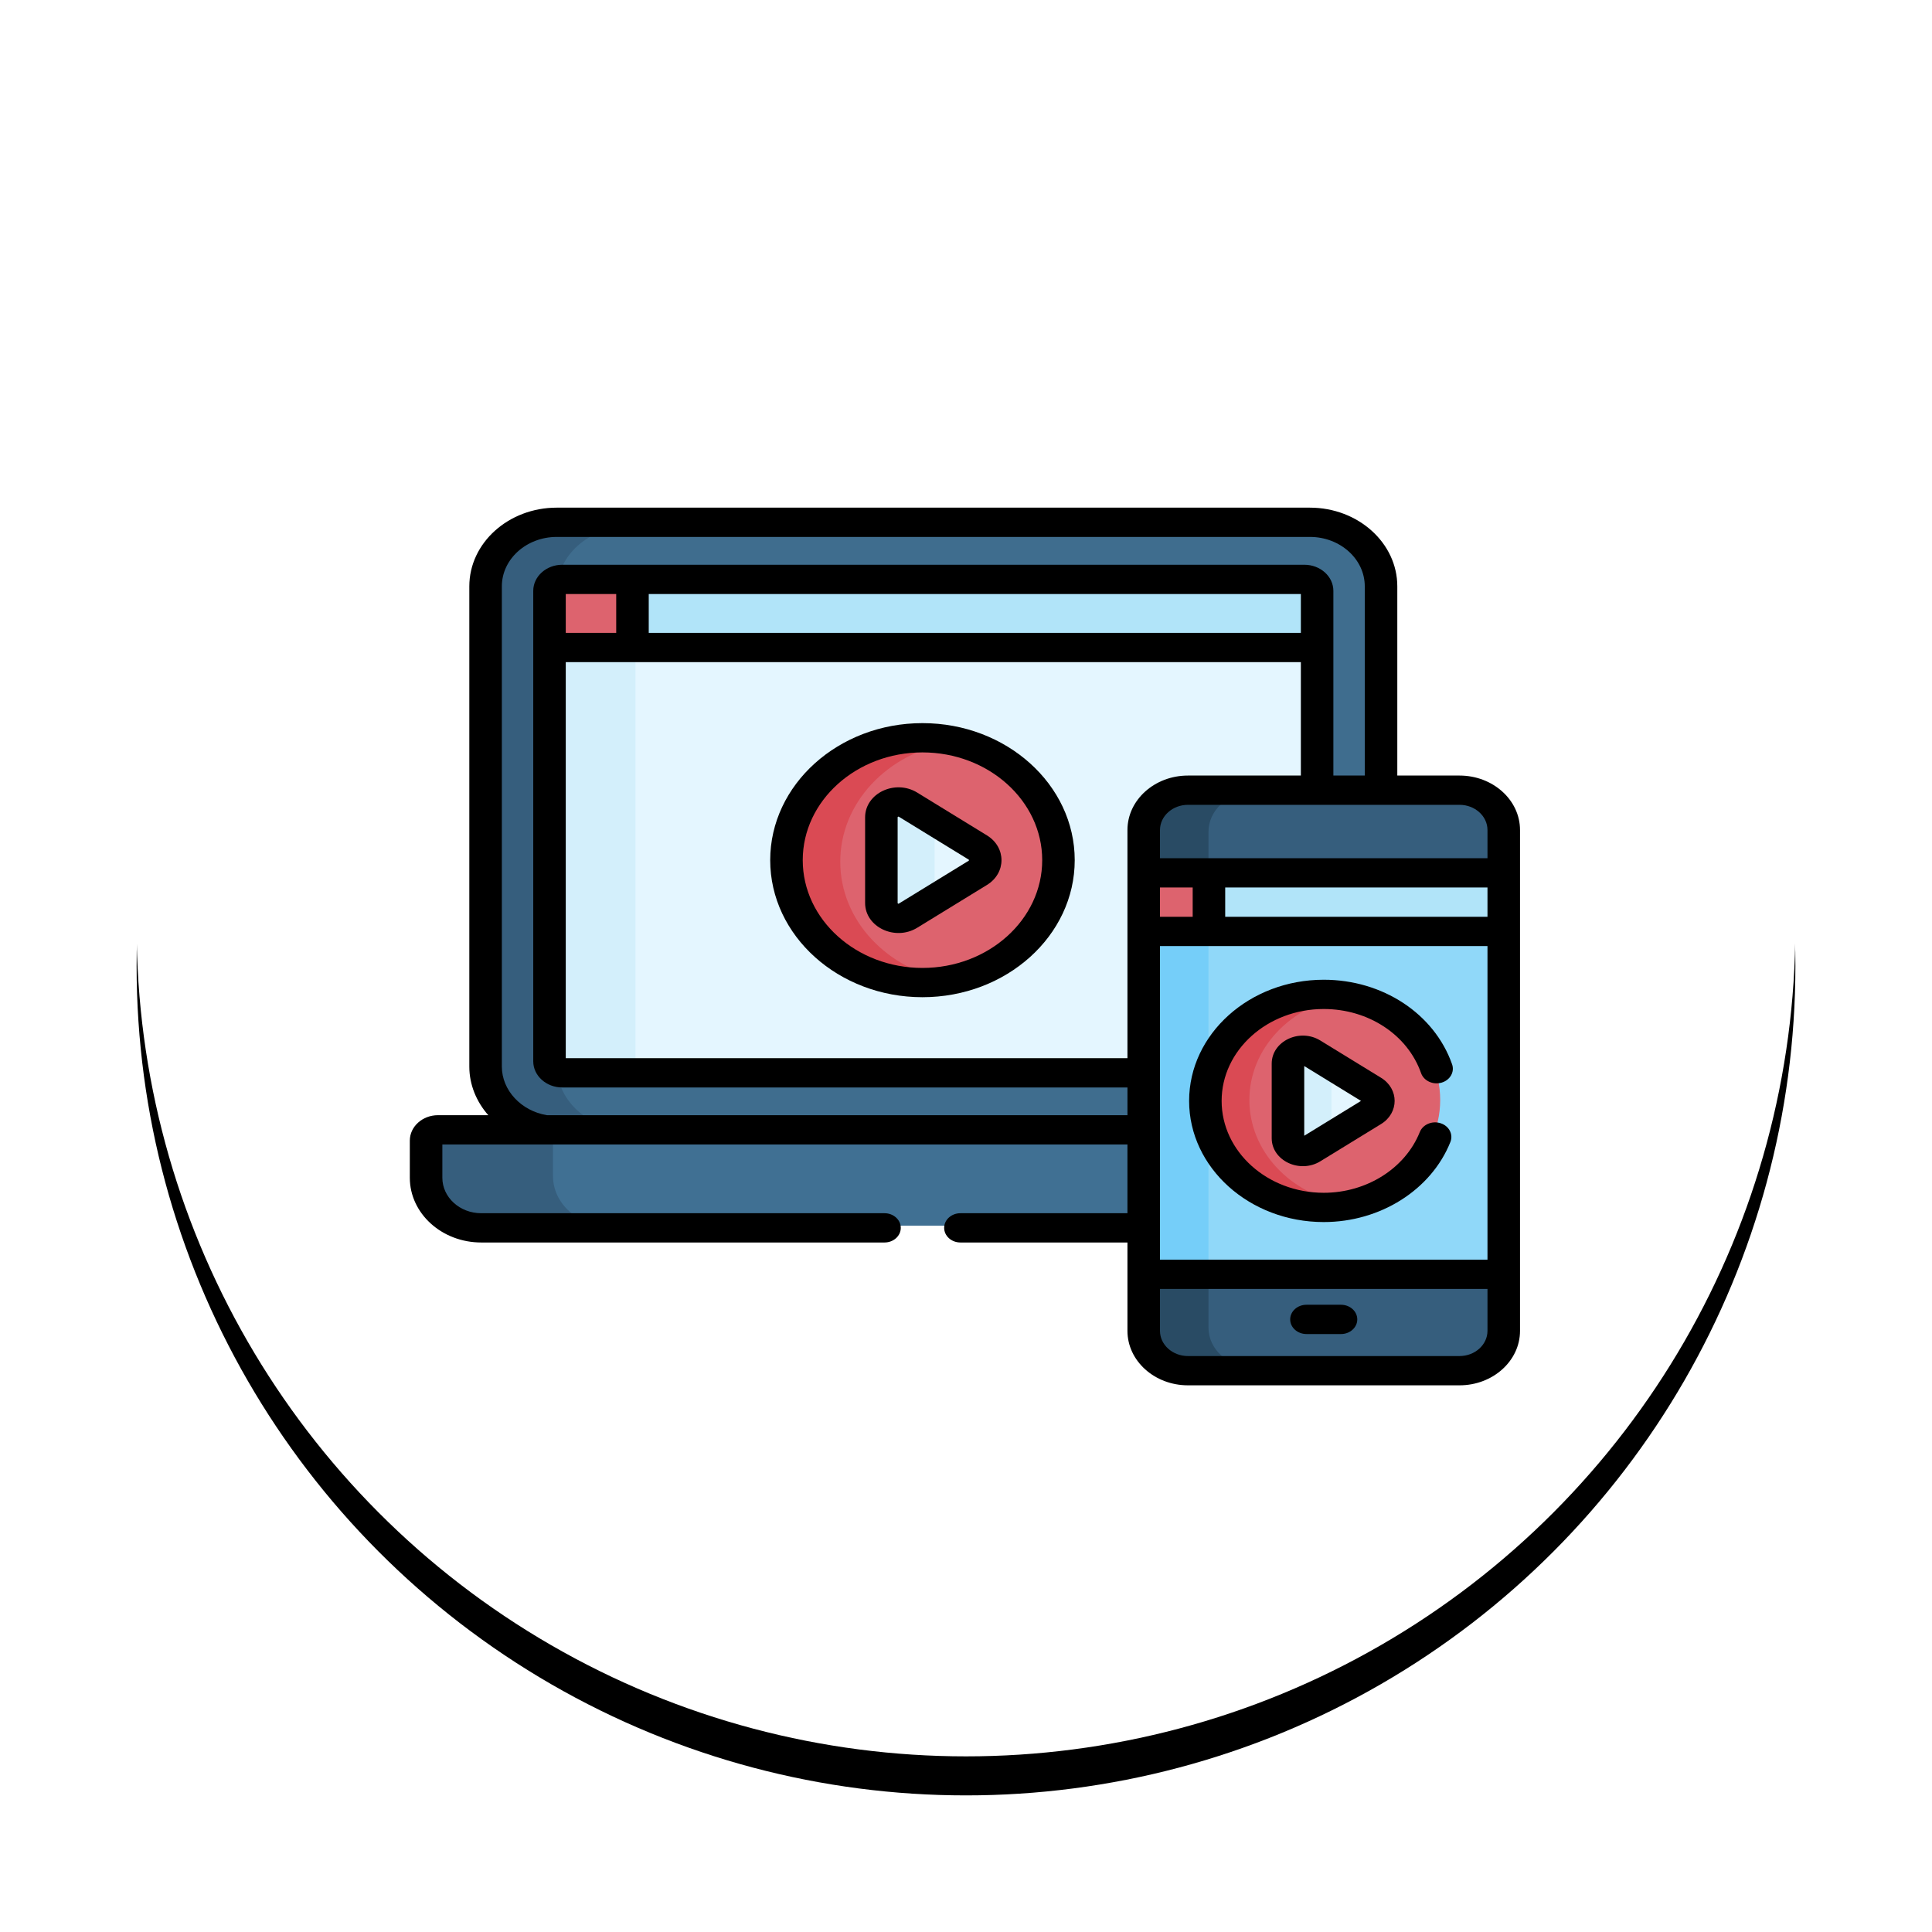 <?xml version="1.0" encoding="UTF-8"?>
<svg width="99px" height="99px" viewBox="0 0 99 99" version="1.1" xmlns="http://www.w3.org/2000/svg" xmlns:xlink="http://www.w3.org/1999/xlink">
    <!-- Generator: Sketch 52.3 (67297) - http://www.bohemiancoding.com/sketch -->
    <title>Group 9</title>
    <desc>Created with Sketch.</desc>
    <defs>
        <filter x="-14.1%" y="-11.8%" width="128.2%" height="128.2%" filterUnits="objectBoundingBox" id="filter-1">
            <feOffset dx="0" dy="0" in="SourceAlpha" result="shadowOffsetOuter1"></feOffset>
            <feGaussianBlur stdDeviation="2" in="shadowOffsetOuter1" result="shadowBlurOuter1"></feGaussianBlur>
            <feColorMatrix values="0 0 0 0 0   0 0 0 0 0   0 0 0 0 0  0 0 0 0.5 0" type="matrix" in="shadowBlurOuter1" result="shadowMatrixOuter1"></feColorMatrix>
            <feMerge>
                <feMergeNode in="shadowMatrixOuter1"></feMergeNode>
                <feMergeNode in="SourceGraphic"></feMergeNode>
            </feMerge>
        </filter>
        <circle id="path-2" cx="42.5" cy="42.5" r="42.5"></circle>
        <filter x="-8.2%" y="-5.9%" width="116.5%" height="116.5%" filterUnits="objectBoundingBox" id="filter-4">
            <feOffset dx="0" dy="2" in="SourceAlpha" result="shadowOffsetOuter1"></feOffset>
            <feGaussianBlur stdDeviation="2" in="shadowOffsetOuter1" result="shadowBlurOuter1"></feGaussianBlur>
            <feColorMatrix values="0 0 0 0 0   0 0 0 0 0   0 0 0 0 0  0 0 0 0.5 0" type="matrix" in="shadowBlurOuter1"></feColorMatrix>
        </filter>
        <filter x="-14.0%" y="-17.8%" width="128.1%" height="135.6%" filterUnits="objectBoundingBox" id="filter-5">
            <feOffset dx="0" dy="0" in="SourceAlpha" result="shadowOffsetOuter1"></feOffset>
            <feGaussianBlur stdDeviation="2" in="shadowOffsetOuter1" result="shadowBlurOuter1"></feGaussianBlur>
            <feColorMatrix values="0 0 0 0 0   0 0 0 0 0   0 0 0 0 0  0 0 0 0.5 0" type="matrix" in="shadowBlurOuter1" result="shadowMatrixOuter1"></feColorMatrix>
            <feMerge>
                <feMergeNode in="shadowMatrixOuter1"></feMergeNode>
                <feMergeNode in="SourceGraphic"></feMergeNode>
            </feMerge>
        </filter>
    </defs>
    <g id="Page-1" stroke="none" stroke-width="1" fill="none" fill-rule="evenodd">
        <g id="Artboard" transform="translate(-81, -91)">
            <g id="Group-9" transform="translate(88, 96)">
                <g id="Group-7">
                    <g id="Group-6">
                        <g id="Group-3" filter="url(#filter-1)">
                            <mask id="mask-3" fill="white">
                                <use xlink:href="#path-2"></use>
                            </mask>
                            <g id="Mask">
                                <use fill="black" fill-opacity="1" filter="url(#filter-4)" xlink:href="#path-2"></use>
                                <use fill="#FFFFFF" fill-rule="evenodd" xlink:href="#path-2"></use>
                            </g>
                        </g>
                    </g>
                </g>
                <g id="Group-8" filter="url(#filter-5)" transform="translate(14, 21)">
                    <g id="Group" transform="translate(1, 0.918)">
                        <g id="Path">
                            <path d="M45.066,0.095 C44.342,0.095 6.915,0.095 6.705,0.095 C4.707,0.095 3.082,1.553 3.082,3.344 L3.082,27.708 C3.082,29.292 4.391,30.665 6.134,30.915 L6.787,31.382 L44.421,31.382 L45.637,30.915 C47.38,30.665 48.689,29.292 48.689,27.708 C48.689,26.897 48.689,4.077 48.689,3.344 C48.689,1.553 47.064,0.095 45.066,0.095 Z" fill="#3F6D8E"></path>
                            <path d="M6.538,27.708 L6.538,3.344 C6.538,1.553 8.164,0.095 10.162,0.095 C8.052,0.095 6.744,0.095 6.705,0.095 C4.707,0.095 3.082,1.553 3.082,3.344 L3.082,27.708 C3.082,29.292 4.391,30.665 6.134,30.915 L6.787,31.382 L10.243,31.382 L9.591,30.915 C7.848,30.665 6.538,29.292 6.538,27.708 Z" fill="#365E7D"></path>
                            <path d="M44.993,5.833 L6.994,5.833 L6.337,6.448 L6.337,27.441 C6.337,27.763 6.628,28.024 6.987,28.024 L44.784,28.024 C45.143,28.024 45.434,27.763 45.434,27.441 C45.434,26.891 45.434,7.085 45.434,6.448 L44.993,5.833 Z" fill="#E4F6FF"></path>
                            <path d="M10.563,27.441 L10.563,6.448 L11.221,5.833 L6.994,5.833 L6.337,6.448 L6.337,27.441 C6.337,27.763 6.628,28.024 6.987,28.024 L11.213,28.024 C10.854,28.024 10.563,27.763 10.563,27.441 Z" fill="#D3EFFB"></path>
                            <path d="M10.563,2.992 L6.987,2.992 C6.628,2.992 6.337,3.253 6.337,3.574 L6.337,6.448 L10.563,6.448 L10.841,6.182 L10.841,3.177 L10.563,2.992 Z" fill="#DD636E"></path>
                            <path d="M44.784,2.992 C43.105,2.992 11.894,2.992 10.563,2.992 L10.563,6.448 L45.434,6.448 L45.434,3.574 C45.434,3.253 45.143,2.992 44.784,2.992 Z" fill="#B1E4F9"></path>
                            <path d="M51.115,30.915 L0.656,30.915 C0.321,30.915 0.051,31.161 0.051,31.463 L0.051,33.347 C0.051,34.744 1.314,35.888 2.858,35.888 L48.913,35.888 C50.457,35.888 51.72,34.744 51.72,33.347 L51.72,31.463 C51.72,31.161 51.45,30.915 51.115,30.915 Z" fill="#407093"></path>
                            <path d="M6.337,33.347 L6.337,31.463 C6.337,31.161 6.608,30.915 6.942,30.915 L0.656,30.915 C0.321,30.915 0.051,31.161 0.051,31.463 L0.051,33.347 C0.051,34.744 1.314,35.888 2.858,35.888 L9.145,35.888 C7.6,35.888 6.337,34.744 6.337,33.347 Z" fill="#365E7D"></path>
                        </g>
                        <path d="M54.365,37.704 L54.365,18.367 L54.94,17.879 C54.94,16.658 54.94,15.862 54.94,15.706 C54.94,14.59 53.931,13.686 52.687,13.686 L38.856,13.686 C37.611,13.686 36.602,14.59 36.602,15.706 L36.602,17.879 L37.247,18.4 L37.247,37.886 L36.602,38.244 L36.602,41.114 C36.602,42.23 37.611,43.134 38.856,43.134 L52.687,43.134 C53.931,43.134 54.94,42.23 54.94,41.114 C54.94,40.931 54.94,39.856 54.94,38.244 L54.365,37.704 Z" id="Path" fill="#365E7D"></path>
                        <path d="M39.925,41.114 L39.925,38.243 L40.569,37.886 L40.569,18.4 L39.925,17.879 L39.925,15.706 C39.925,14.59 40.934,13.686 42.178,13.686 L38.856,13.686 C37.611,13.686 36.602,14.59 36.602,15.706 L36.602,17.879 L37.247,18.4 L37.247,37.886 L36.602,38.244 L36.602,41.114 C36.602,42.23 37.611,43.134 38.856,43.134 L42.178,43.134 C40.934,43.134 39.925,42.229 39.925,41.114 Z" id="Path" fill="#294B64"></path>
                        <ellipse id="Oval" fill="#DD636E" cx="25.333" cy="17.236" rx="6.927" ry="6.209"></ellipse>
                        <path d="M21.057,17.236 C21.057,14.213 23.467,11.696 26.659,11.142 C26.229,11.067 25.787,11.027 25.333,11.027 C21.508,11.027 18.407,13.807 18.407,17.236 C18.407,20.665 21.508,23.445 25.333,23.445 C25.787,23.445 26.229,23.404 26.659,23.33 C23.467,22.775 21.057,20.258 21.057,17.236 Z" id="Path" fill="#DA4A54"></path>
                        <path d="M28.152,16.593 L24.597,14.42 C24.021,14.068 23.24,14.438 23.24,15.063 L23.24,19.408 C23.24,20.034 24.021,20.404 24.597,20.051 L28.152,17.879 C28.657,17.57 28.657,16.902 28.152,16.593 Z" id="Path" fill="#E4F6FF"></path>
                        <path d="M25.891,15.211 L24.597,14.42 C24.021,14.068 23.24,14.438 23.24,15.063 L23.24,19.408 C23.24,20.034 24.021,20.404 24.597,20.051 L25.891,19.261 L25.891,15.211 Z" id="Path" fill="#D3EFFB"></path>
                        <polygon id="Path" fill="#90D8F9" points="36.602 20.709 54.94 20.709 54.94 38.243 36.602 38.243"></polygon>
                        <polygon id="Path" fill="#75CEF9" points="36.602 20.709 39.925 20.709 39.925 38.243 36.602 38.243"></polygon>
                        <path d="M46.652,41.275 L44.891,41.275 C44.433,41.275 44.063,40.943 44.063,40.532 C44.063,40.122 44.433,39.79 44.891,39.79 L46.652,39.79 C47.109,39.79 47.48,40.122 47.48,40.532 C47.48,40.943 47.109,41.275 46.652,41.275 Z" id="Path" fill="#365E7D"></path>
                        <ellipse id="Oval" fill="#DD636E" cx="45.771" cy="29.448" rx="6.028" ry="5.404"></ellipse>
                        <path d="M42.021,29.448 C42.021,26.813 44.126,24.619 46.91,24.142 C46.541,24.078 46.161,24.044 45.771,24.044 C42.442,24.044 39.743,26.463 39.743,29.448 C39.743,32.432 42.442,34.852 45.771,34.852 C46.161,34.852 46.541,34.817 46.91,34.754 C44.126,34.277 42.021,32.083 42.021,29.448 Z" id="Path" fill="#DA4A54"></path>
                        <polygon id="Path" fill="#DD636E" points="36.602 17.879 39.98 17.879 39.98 20.85 36.602 20.85"></polygon>
                        <path d="M39.925,17.879 L39.925,20.85 L54.94,20.85 L54.94,17.879 C53.115,17.879 41.771,17.879 39.925,17.879 Z" id="Path" fill="#B1E4F9"></path>
                        <path d="M48.225,28.888 L45.131,26.997 C44.629,26.691 43.95,27.013 43.95,27.557 L43.95,31.339 C43.95,31.883 44.629,32.205 45.131,31.898 L48.225,30.007 C48.664,29.739 48.664,29.157 48.225,28.888 Z" id="Path" fill="#E4F6FF"></path>
                        <path d="M46.227,27.668 L45.131,26.997 C44.629,26.691 43.95,27.013 43.95,27.557 L43.95,31.339 C43.95,31.883 44.629,32.205 45.131,31.898 L46.227,31.228 L46.227,27.668 Z" id="Path" fill="#D3EFFB"></path>
                    </g>
                    <g id="Group" fill="#000000">
                        <path d="M53.789,13.741 L50.601,13.741 L50.601,4.044 C50.601,1.821 48.591,0.013 46.121,0.013 L7.528,0.013 C5.059,0.013 3.049,1.821 3.049,4.044 L3.049,28.655 C3.049,29.581 3.412,30.452 4.021,31.145 L1.442,31.145 C0.647,31.145 2.84217094e-14,31.73 2.84217094e-14,32.448 L2.84217094e-14,34.351 C2.84217094e-14,36.18 1.641,37.668 3.658,37.668 L24.325,37.668 C24.785,37.668 25.158,37.332 25.158,36.918 C25.158,36.504 24.785,36.168 24.325,36.168 L3.658,36.168 C2.56,36.168 1.667,35.353 1.667,34.351 L1.667,32.645 L36.773,32.645 L36.773,36.168 L28.214,36.168 C27.754,36.168 27.381,36.504 27.381,36.918 C27.381,37.332 27.754,37.668 28.214,37.668 L36.773,37.668 L36.773,42.197 C36.773,43.735 38.164,44.987 39.874,44.987 L53.789,44.987 C55.498,44.987 56.889,43.735 56.889,42.197 C56.889,41.05 56.889,17.352 56.889,16.532 C56.889,14.993 55.498,13.741 53.789,13.741 Z M36.773,31.145 L7.024,31.145 C5.704,30.927 4.716,29.866 4.716,28.655 L4.716,4.044 C4.716,2.649 5.978,1.513 7.529,1.513 L46.122,1.513 C47.672,1.513 48.934,2.649 48.934,4.044 L48.934,13.741 L47.325,13.741 C47.325,12.693 47.325,5.428 47.325,4.277 C47.325,3.539 46.658,2.939 45.838,2.939 C45.611,2.939 8.971,2.939 7.812,2.939 C6.992,2.939 6.325,3.539 6.325,4.277 L6.325,28.385 C6.325,29.123 6.992,29.724 7.812,29.724 L36.774,29.724 L36.774,31.145 L36.773,31.145 Z M45.659,4.439 L45.659,6.43 L12.243,6.43 L12.243,4.439 L45.659,4.439 Z M10.576,4.439 L10.576,6.43 L7.991,6.43 L7.991,4.439 L10.576,4.439 Z M36.773,16.532 L36.773,28.224 L7.991,28.224 L7.991,7.93 L45.659,7.93 L45.659,13.741 L39.874,13.741 C38.164,13.741 36.773,14.993 36.773,16.532 Z M38.44,19.476 L40.116,19.476 L40.116,20.978 L38.44,20.978 L38.44,19.476 Z M55.222,42.197 C55.222,42.908 54.579,43.487 53.789,43.487 L39.874,43.487 C39.083,43.487 38.44,42.908 38.44,42.197 L38.44,40.047 L55.222,40.047 L55.222,42.197 Z M55.222,38.547 L38.44,38.547 C38.44,32.425 38.44,28.594 38.44,22.478 L55.222,22.478 L55.222,38.547 Z M55.222,20.978 L41.782,20.978 L41.782,19.476 L55.222,19.476 L55.222,20.978 Z M55.222,17.976 C54.372,17.976 39.199,17.976 38.44,17.976 L38.44,16.532 C38.44,15.82 39.083,15.241 39.874,15.241 L53.789,15.241 C54.579,15.241 55.222,15.82 55.222,16.532 L55.222,17.976 Z" id="Shape" fill-rule="nonzero"></path>
                        <path d="M45.946,42.359 L47.717,42.359 C48.177,42.359 48.55,42.023 48.55,41.609 C48.55,41.195 48.177,40.859 47.717,40.859 L45.946,40.859 C45.485,40.859 45.112,41.195 45.112,41.609 C45.112,42.023 45.485,42.359 45.946,42.359 Z" id="Path"></path>
                        <path d="M29.575,16.808 L25.999,14.613 C24.867,13.919 23.33,14.649 23.33,15.882 L23.33,20.271 C23.33,21.504 24.866,22.235 25.999,21.541 L29.575,19.346 C30.567,18.737 30.567,17.417 29.575,16.808 Z M28.636,18.107 L25.06,20.301 C25.049,20.308 25.04,20.314 25.018,20.303 C24.997,20.293 24.997,20.283 24.997,20.271 L24.997,15.882 C24.997,15.871 24.997,15.861 25.018,15.85 C25.027,15.846 25.033,15.845 25.039,15.845 C25.047,15.845 25.053,15.848 25.06,15.852 L28.636,18.047 C28.643,18.052 28.653,18.058 28.653,18.077 C28.653,18.096 28.643,18.102 28.636,18.107 Z" id="Shape" fill-rule="nonzero"></path>
                        <path d="M26.269,11.055 C21.967,11.055 18.467,14.205 18.467,18.077 C18.467,21.949 21.967,25.099 26.269,25.099 C30.571,25.099 34.071,21.949 34.071,18.077 C34.071,14.205 30.571,11.055 26.269,11.055 Z M26.269,23.599 C22.886,23.599 20.134,21.122 20.134,18.077 C20.134,15.032 22.886,12.555 26.269,12.555 C29.652,12.555 32.405,15.032 32.405,18.077 C32.405,21.122 29.652,23.599 26.269,23.599 Z" id="Shape" fill-rule="nonzero"></path>
                        <path d="M46.656,27.318 C45.598,26.668 44.165,27.354 44.165,28.503 L44.165,32.323 C44.165,33.48 45.607,34.152 46.656,33.508 L49.769,31.598 C50.696,31.029 50.696,29.796 49.769,29.228 L46.656,27.318 Z M45.832,32.198 L45.832,28.627 L48.741,30.413 L45.832,32.198 Z" id="Shape" fill-rule="nonzero"></path>
                        <path d="M46.831,36.621 C49.731,36.621 52.34,34.972 53.322,32.517 C53.478,32.127 53.254,31.697 52.821,31.557 C52.388,31.417 51.91,31.619 51.754,32.008 C51.009,33.87 49.03,35.121 46.831,35.121 C43.946,35.121 41.599,33.009 41.599,30.413 C41.599,27.816 43.946,25.704 46.831,25.704 C49.123,25.704 51.127,27.024 51.819,28.989 C51.958,29.384 52.427,29.603 52.865,29.478 C53.304,29.353 53.547,28.931 53.408,28.536 C52.496,25.945 49.853,24.204 46.831,24.204 C43.028,24.204 39.933,26.989 39.933,30.413 C39.933,33.836 43.028,36.621 46.831,36.621 Z" id="Path"></path>
                    </g>
                </g>
            </g>
        </g>
    </g>
</svg>